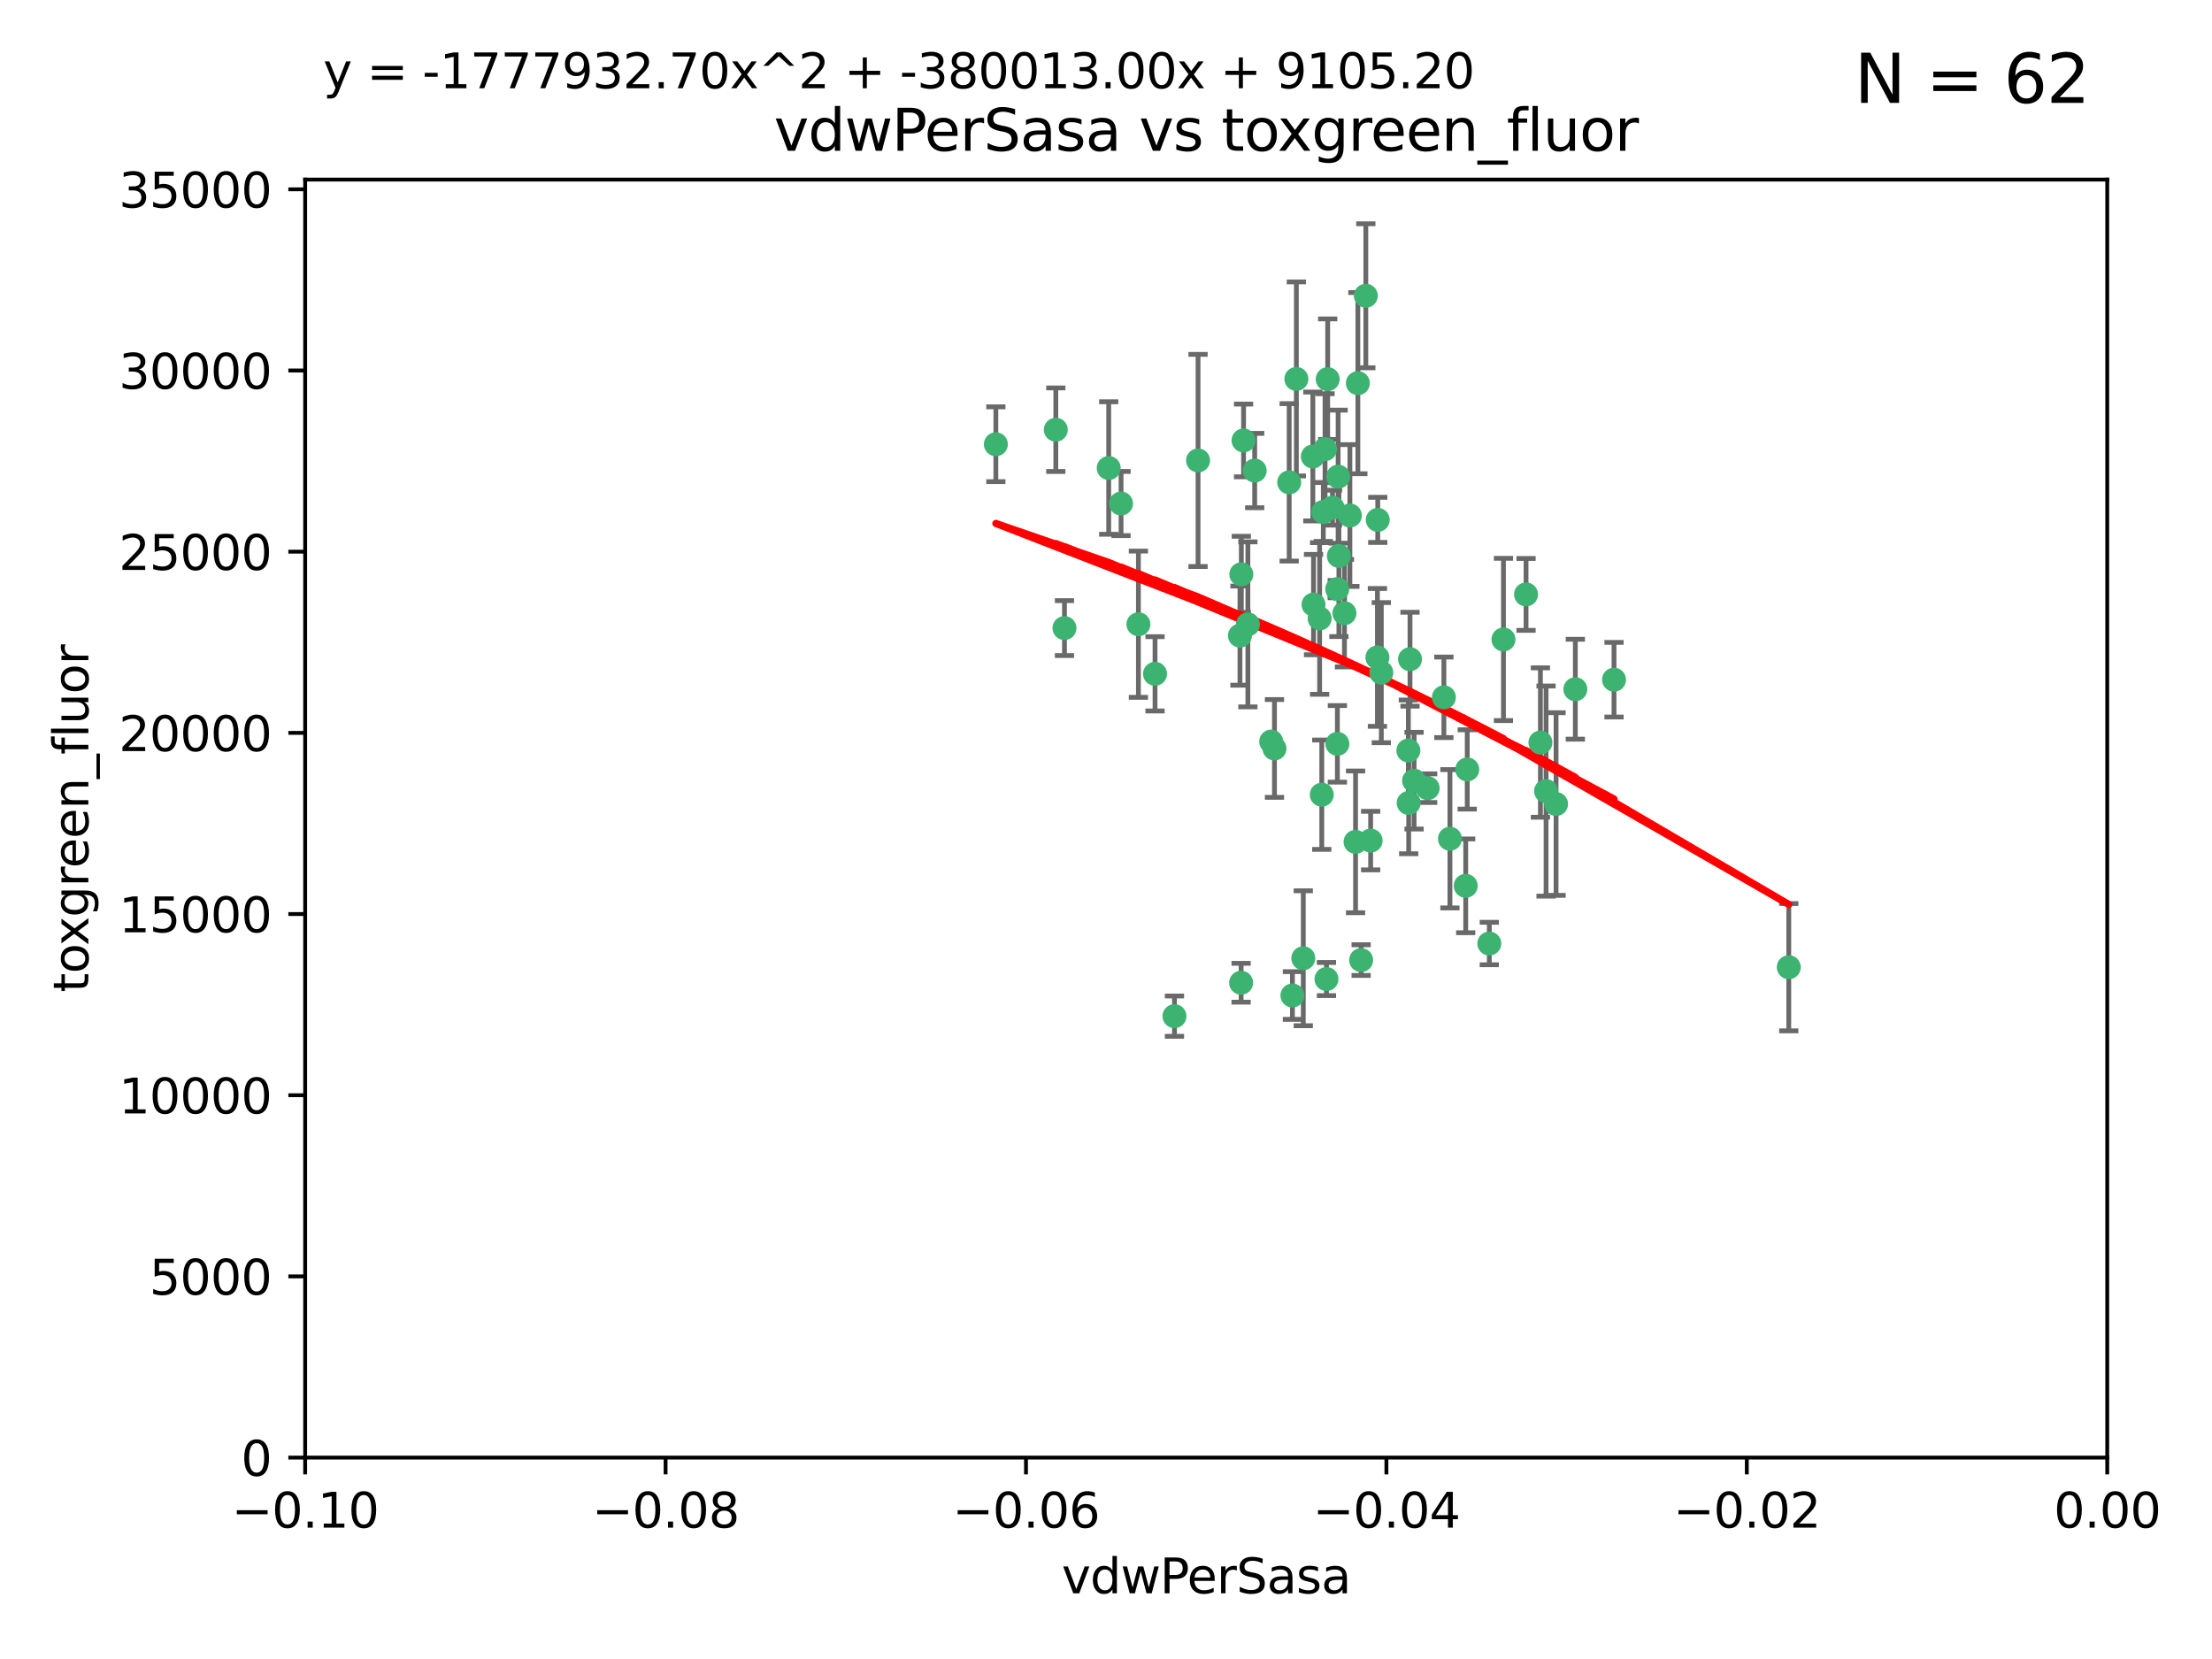 <?xml version="1.0" encoding="utf-8" standalone="no"?>
<!DOCTYPE svg PUBLIC "-//W3C//DTD SVG 1.1//EN"
  "http://www.w3.org/Graphics/SVG/1.1/DTD/svg11.dtd">
<svg xmlns:xlink="http://www.w3.org/1999/xlink" width="460.8pt" height="345.6pt" viewBox="0 0 460.8 345.6" xmlns="http://www.w3.org/2000/svg" version="1.1">
 <defs>
  <style type="text/css">*{stroke-linejoin: round; stroke-linecap: butt}</style>
 </defs>
 <g id="figure_1">
  <g id="patch_1">
   <path d="M 0 345.6 
L 460.8 345.6 
L 460.8 0 
L 0 0 
z
" style="fill: #ffffff"/>
  </g>
  <g id="axes_1">
   <g id="patch_2">
    <path d="M 63.571 303.64 
L 438.975 303.64 
L 438.975 37.411 
L 63.571 37.411 
z
" style="fill: #ffffff"/>
   </g>
   <g id="PathCollection_1">
    <defs>
     <path id="mdb99f942b4" d="M 0 1.118 
C 0.297 1.118 0.581 1 0.791 0.791 
C 1 0.581 1.118 0.297 1.118 0 
C 1.118 -0.297 1 -0.581 0.791 -0.791 
C 0.581 -1 0.297 -1.118 0 -1.118 
C -0.297 -1.118 -0.581 -1 -0.791 -0.791 
C -1 -0.581 -1.118 -0.297 -1.118 0 
C -1.118 0.297 -1 0.581 -0.791 0.791 
C -0.581 1 -0.297 1.118 0 1.118 
z
" style="stroke: #3cb371"/>
    </defs>
    <g clip-path="url(#p110fb1071a)">
     <use xlink:href="#mdb99f942b4" x="270.055" y="78.941" style="fill: #3cb371; stroke: #3cb371"/>
     <use xlink:href="#mdb99f942b4" x="261.374" y="98.026" style="fill: #3cb371; stroke: #3cb371"/>
     <use xlink:href="#mdb99f942b4" x="273.49" y="95.094" style="fill: #3cb371; stroke: #3cb371"/>
     <use xlink:href="#mdb99f942b4" x="286.941" y="136.954" style="fill: #3cb371; stroke: #3cb371"/>
     <use xlink:href="#mdb99f942b4" x="219.944" y="89.516" style="fill: #3cb371; stroke: #3cb371"/>
     <use xlink:href="#mdb99f942b4" x="249.576" y="95.918" style="fill: #3cb371; stroke: #3cb371"/>
     <use xlink:href="#mdb99f942b4" x="278.917" y="115.814" style="fill: #3cb371; stroke: #3cb371"/>
     <use xlink:href="#mdb99f942b4" x="274.902" y="128.839" style="fill: #3cb371; stroke: #3cb371"/>
     <use xlink:href="#mdb99f942b4" x="293.731" y="137.321" style="fill: #3cb371; stroke: #3cb371"/>
     <use xlink:href="#mdb99f942b4" x="268.562" y="100.483" style="fill: #3cb371; stroke: #3cb371"/>
     <use xlink:href="#mdb99f942b4" x="259.057" y="91.754" style="fill: #3cb371; stroke: #3cb371"/>
     <use xlink:href="#mdb99f942b4" x="273.633" y="125.947" style="fill: #3cb371; stroke: #3cb371"/>
     <use xlink:href="#mdb99f942b4" x="259.956" y="130.067" style="fill: #3cb371; stroke: #3cb371"/>
     <use xlink:href="#mdb99f942b4" x="264.81" y="154.483" style="fill: #3cb371; stroke: #3cb371"/>
     <use xlink:href="#mdb99f942b4" x="281.206" y="107.386" style="fill: #3cb371; stroke: #3cb371"/>
     <use xlink:href="#mdb99f942b4" x="275.671" y="106.653" style="fill: #3cb371; stroke: #3cb371"/>
     <use xlink:href="#mdb99f942b4" x="258.59" y="119.635" style="fill: #3cb371; stroke: #3cb371"/>
     <use xlink:href="#mdb99f942b4" x="282.869" y="79.819" style="fill: #3cb371; stroke: #3cb371"/>
     <use xlink:href="#mdb99f942b4" x="278.572" y="122.72" style="fill: #3cb371; stroke: #3cb371"/>
     <use xlink:href="#mdb99f942b4" x="276.328" y="203.953" style="fill: #3cb371; stroke: #3cb371"/>
     <use xlink:href="#mdb99f942b4" x="278.602" y="154.954" style="fill: #3cb371; stroke: #3cb371"/>
     <use xlink:href="#mdb99f942b4" x="233.536" y="104.896" style="fill: #3cb371; stroke: #3cb371"/>
     <use xlink:href="#mdb99f942b4" x="278.755" y="99.298" style="fill: #3cb371; stroke: #3cb371"/>
     <use xlink:href="#mdb99f942b4" x="293.388" y="156.348" style="fill: #3cb371; stroke: #3cb371"/>
     <use xlink:href="#mdb99f942b4" x="277.586" y="105.756" style="fill: #3cb371; stroke: #3cb371"/>
     <use xlink:href="#mdb99f942b4" x="230.966" y="97.498" style="fill: #3cb371; stroke: #3cb371"/>
     <use xlink:href="#mdb99f942b4" x="207.456" y="92.545" style="fill: #3cb371; stroke: #3cb371"/>
     <use xlink:href="#mdb99f942b4" x="275.349" y="165.548" style="fill: #3cb371; stroke: #3cb371"/>
     <use xlink:href="#mdb99f942b4" x="244.665" y="211.686" style="fill: #3cb371; stroke: #3cb371"/>
     <use xlink:href="#mdb99f942b4" x="287.011" y="108.301" style="fill: #3cb371; stroke: #3cb371"/>
     <use xlink:href="#mdb99f942b4" x="237.152" y="130.038" style="fill: #3cb371; stroke: #3cb371"/>
     <use xlink:href="#mdb99f942b4" x="283.547" y="200.005" style="fill: #3cb371; stroke: #3cb371"/>
     <use xlink:href="#mdb99f942b4" x="276.581" y="78.988" style="fill: #3cb371; stroke: #3cb371"/>
     <use xlink:href="#mdb99f942b4" x="221.75" y="130.84" style="fill: #3cb371; stroke: #3cb371"/>
     <use xlink:href="#mdb99f942b4" x="265.497" y="155.918" style="fill: #3cb371; stroke: #3cb371"/>
     <use xlink:href="#mdb99f942b4" x="269.235" y="207.381" style="fill: #3cb371; stroke: #3cb371"/>
     <use xlink:href="#mdb99f942b4" x="271.497" y="199.62" style="fill: #3cb371; stroke: #3cb371"/>
     <use xlink:href="#mdb99f942b4" x="282.387" y="175.376" style="fill: #3cb371; stroke: #3cb371"/>
     <use xlink:href="#mdb99f942b4" x="240.614" y="140.37" style="fill: #3cb371; stroke: #3cb371"/>
     <use xlink:href="#mdb99f942b4" x="276.03" y="93.572" style="fill: #3cb371; stroke: #3cb371"/>
     <use xlink:href="#mdb99f942b4" x="280.072" y="127.738" style="fill: #3cb371; stroke: #3cb371"/>
     <use xlink:href="#mdb99f942b4" x="293.454" y="167.27" style="fill: #3cb371; stroke: #3cb371"/>
     <use xlink:href="#mdb99f942b4" x="300.789" y="145.262" style="fill: #3cb371; stroke: #3cb371"/>
     <use xlink:href="#mdb99f942b4" x="287.754" y="140.122" style="fill: #3cb371; stroke: #3cb371"/>
     <use xlink:href="#mdb99f942b4" x="284.527" y="61.614" style="fill: #3cb371; stroke: #3cb371"/>
     <use xlink:href="#mdb99f942b4" x="258.305" y="132.411" style="fill: #3cb371; stroke: #3cb371"/>
     <use xlink:href="#mdb99f942b4" x="258.546" y="204.723" style="fill: #3cb371; stroke: #3cb371"/>
     <use xlink:href="#mdb99f942b4" x="297.408" y="164.19" style="fill: #3cb371; stroke: #3cb371"/>
     <use xlink:href="#mdb99f942b4" x="313.198" y="133.213" style="fill: #3cb371; stroke: #3cb371"/>
     <use xlink:href="#mdb99f942b4" x="305.654" y="160.289" style="fill: #3cb371; stroke: #3cb371"/>
     <use xlink:href="#mdb99f942b4" x="310.249" y="196.552" style="fill: #3cb371; stroke: #3cb371"/>
     <use xlink:href="#mdb99f942b4" x="302.048" y="174.728" style="fill: #3cb371; stroke: #3cb371"/>
     <use xlink:href="#mdb99f942b4" x="336.23" y="141.593" style="fill: #3cb371; stroke: #3cb371"/>
     <use xlink:href="#mdb99f942b4" x="285.529" y="175.112" style="fill: #3cb371; stroke: #3cb371"/>
     <use xlink:href="#mdb99f942b4" x="320.897" y="154.686" style="fill: #3cb371; stroke: #3cb371"/>
     <use xlink:href="#mdb99f942b4" x="322.074" y="164.794" style="fill: #3cb371; stroke: #3cb371"/>
     <use xlink:href="#mdb99f942b4" x="328.173" y="143.576" style="fill: #3cb371; stroke: #3cb371"/>
     <use xlink:href="#mdb99f942b4" x="294.577" y="162.629" style="fill: #3cb371; stroke: #3cb371"/>
     <use xlink:href="#mdb99f942b4" x="324.157" y="167.495" style="fill: #3cb371; stroke: #3cb371"/>
     <use xlink:href="#mdb99f942b4" x="317.903" y="123.828" style="fill: #3cb371; stroke: #3cb371"/>
     <use xlink:href="#mdb99f942b4" x="372.634" y="201.488" style="fill: #3cb371; stroke: #3cb371"/>
     <use xlink:href="#mdb99f942b4" x="305.333" y="184.534" style="fill: #3cb371; stroke: #3cb371"/>
    </g>
   </g>
   <g id="matplotlib.axis_1">
    <g id="xtick_1">
     <g id="line2d_1">
      <defs>
       <path id="m3b6e192247" d="M 0 0 
L 0 3.5 
" style="stroke: #000000; stroke-width: 0.8"/>
      </defs>
      <g>
       <use xlink:href="#m3b6e192247" x="63.571" y="303.64" style="stroke: #000000; stroke-width: 0.8"/>
      </g>
     </g>
     <g id="text_1">
      <!-- −0.10 -->
      <g transform="translate(48.249 318.238)scale(0.1 -0.1)">
       <defs>
        <path id="DejaVuSans-2212" d="M 678 2272 
L 4684 2272 
L 4684 1741 
L 678 1741 
L 678 2272 
z
" transform="scale(0.016)"/>
        <path id="DejaVuSans-30" d="M 2034 4250 
Q 1547 4250 1301 3770 
Q 1056 3291 1056 2328 
Q 1056 1369 1301 889 
Q 1547 409 2034 409 
Q 2525 409 2770 889 
Q 3016 1369 3016 2328 
Q 3016 3291 2770 3770 
Q 2525 4250 2034 4250 
z
M 2034 4750 
Q 2819 4750 3233 4129 
Q 3647 3509 3647 2328 
Q 3647 1150 3233 529 
Q 2819 -91 2034 -91 
Q 1250 -91 836 529 
Q 422 1150 422 2328 
Q 422 3509 836 4129 
Q 1250 4750 2034 4750 
z
" transform="scale(0.016)"/>
        <path id="DejaVuSans-2e" d="M 684 794 
L 1344 794 
L 1344 0 
L 684 0 
L 684 794 
z
" transform="scale(0.016)"/>
        <path id="DejaVuSans-31" d="M 794 531 
L 1825 531 
L 1825 4091 
L 703 3866 
L 703 4441 
L 1819 4666 
L 2450 4666 
L 2450 531 
L 3481 531 
L 3481 0 
L 794 0 
L 794 531 
z
" transform="scale(0.016)"/>
       </defs>
       <use xlink:href="#DejaVuSans-2212"/>
       <use xlink:href="#DejaVuSans-30" x="83.789"/>
       <use xlink:href="#DejaVuSans-2e" x="147.412"/>
       <use xlink:href="#DejaVuSans-31" x="179.199"/>
       <use xlink:href="#DejaVuSans-30" x="242.822"/>
      </g>
     </g>
    </g>
    <g id="xtick_2">
     <g id="line2d_2">
      <g>
       <use xlink:href="#m3b6e192247" x="138.652" y="303.64" style="stroke: #000000; stroke-width: 0.8"/>
      </g>
     </g>
     <g id="text_2">
      <!-- −0.08 -->
      <g transform="translate(123.329 318.238)scale(0.1 -0.1)">
       <defs>
        <path id="DejaVuSans-38" d="M 2034 2216 
Q 1584 2216 1326 1975 
Q 1069 1734 1069 1313 
Q 1069 891 1326 650 
Q 1584 409 2034 409 
Q 2484 409 2743 651 
Q 3003 894 3003 1313 
Q 3003 1734 2745 1975 
Q 2488 2216 2034 2216 
z
M 1403 2484 
Q 997 2584 770 2862 
Q 544 3141 544 3541 
Q 544 4100 942 4425 
Q 1341 4750 2034 4750 
Q 2731 4750 3128 4425 
Q 3525 4100 3525 3541 
Q 3525 3141 3298 2862 
Q 3072 2584 2669 2484 
Q 3125 2378 3379 2068 
Q 3634 1759 3634 1313 
Q 3634 634 3220 271 
Q 2806 -91 2034 -91 
Q 1263 -91 848 271 
Q 434 634 434 1313 
Q 434 1759 690 2068 
Q 947 2378 1403 2484 
z
M 1172 3481 
Q 1172 3119 1398 2916 
Q 1625 2713 2034 2713 
Q 2441 2713 2670 2916 
Q 2900 3119 2900 3481 
Q 2900 3844 2670 4047 
Q 2441 4250 2034 4250 
Q 1625 4250 1398 4047 
Q 1172 3844 1172 3481 
z
" transform="scale(0.016)"/>
       </defs>
       <use xlink:href="#DejaVuSans-2212"/>
       <use xlink:href="#DejaVuSans-30" x="83.789"/>
       <use xlink:href="#DejaVuSans-2e" x="147.412"/>
       <use xlink:href="#DejaVuSans-30" x="179.199"/>
       <use xlink:href="#DejaVuSans-38" x="242.822"/>
      </g>
     </g>
    </g>
    <g id="xtick_3">
     <g id="line2d_3">
      <g>
       <use xlink:href="#m3b6e192247" x="213.733" y="303.64" style="stroke: #000000; stroke-width: 0.8"/>
      </g>
     </g>
     <g id="text_3">
      <!-- −0.06 -->
      <g transform="translate(198.41 318.238)scale(0.1 -0.1)">
       <defs>
        <path id="DejaVuSans-36" d="M 2113 2584 
Q 1688 2584 1439 2293 
Q 1191 2003 1191 1497 
Q 1191 994 1439 701 
Q 1688 409 2113 409 
Q 2538 409 2786 701 
Q 3034 994 3034 1497 
Q 3034 2003 2786 2293 
Q 2538 2584 2113 2584 
z
M 3366 4563 
L 3366 3988 
Q 3128 4100 2886 4159 
Q 2644 4219 2406 4219 
Q 1781 4219 1451 3797 
Q 1122 3375 1075 2522 
Q 1259 2794 1537 2939 
Q 1816 3084 2150 3084 
Q 2853 3084 3261 2657 
Q 3669 2231 3669 1497 
Q 3669 778 3244 343 
Q 2819 -91 2113 -91 
Q 1303 -91 875 529 
Q 447 1150 447 2328 
Q 447 3434 972 4092 
Q 1497 4750 2381 4750 
Q 2619 4750 2861 4703 
Q 3103 4656 3366 4563 
z
" transform="scale(0.016)"/>
       </defs>
       <use xlink:href="#DejaVuSans-2212"/>
       <use xlink:href="#DejaVuSans-30" x="83.789"/>
       <use xlink:href="#DejaVuSans-2e" x="147.412"/>
       <use xlink:href="#DejaVuSans-30" x="179.199"/>
       <use xlink:href="#DejaVuSans-36" x="242.822"/>
      </g>
     </g>
    </g>
    <g id="xtick_4">
     <g id="line2d_4">
      <g>
       <use xlink:href="#m3b6e192247" x="288.813" y="303.64" style="stroke: #000000; stroke-width: 0.8"/>
      </g>
     </g>
     <g id="text_4">
      <!-- −0.04 -->
      <g transform="translate(273.491 318.238)scale(0.1 -0.1)">
       <defs>
        <path id="DejaVuSans-34" d="M 2419 4116 
L 825 1625 
L 2419 1625 
L 2419 4116 
z
M 2253 4666 
L 3047 4666 
L 3047 1625 
L 3713 1625 
L 3713 1100 
L 3047 1100 
L 3047 0 
L 2419 0 
L 2419 1100 
L 313 1100 
L 313 1709 
L 2253 4666 
z
" transform="scale(0.016)"/>
       </defs>
       <use xlink:href="#DejaVuSans-2212"/>
       <use xlink:href="#DejaVuSans-30" x="83.789"/>
       <use xlink:href="#DejaVuSans-2e" x="147.412"/>
       <use xlink:href="#DejaVuSans-30" x="179.199"/>
       <use xlink:href="#DejaVuSans-34" x="242.822"/>
      </g>
     </g>
    </g>
    <g id="xtick_5">
     <g id="line2d_5">
      <g>
       <use xlink:href="#m3b6e192247" x="363.894" y="303.64" style="stroke: #000000; stroke-width: 0.8"/>
      </g>
     </g>
     <g id="text_5">
      <!-- −0.02 -->
      <g transform="translate(348.572 318.238)scale(0.1 -0.1)">
       <defs>
        <path id="DejaVuSans-32" d="M 1228 531 
L 3431 531 
L 3431 0 
L 469 0 
L 469 531 
Q 828 903 1448 1529 
Q 2069 2156 2228 2338 
Q 2531 2678 2651 2914 
Q 2772 3150 2772 3378 
Q 2772 3750 2511 3984 
Q 2250 4219 1831 4219 
Q 1534 4219 1204 4116 
Q 875 4013 500 3803 
L 500 4441 
Q 881 4594 1212 4672 
Q 1544 4750 1819 4750 
Q 2544 4750 2975 4387 
Q 3406 4025 3406 3419 
Q 3406 3131 3298 2873 
Q 3191 2616 2906 2266 
Q 2828 2175 2409 1742 
Q 1991 1309 1228 531 
z
" transform="scale(0.016)"/>
       </defs>
       <use xlink:href="#DejaVuSans-2212"/>
       <use xlink:href="#DejaVuSans-30" x="83.789"/>
       <use xlink:href="#DejaVuSans-2e" x="147.412"/>
       <use xlink:href="#DejaVuSans-30" x="179.199"/>
       <use xlink:href="#DejaVuSans-32" x="242.822"/>
      </g>
     </g>
    </g>
    <g id="xtick_6">
     <g id="line2d_6">
      <g>
       <use xlink:href="#m3b6e192247" x="438.975" y="303.64" style="stroke: #000000; stroke-width: 0.8"/>
      </g>
     </g>
     <g id="text_6">
      <!-- 0.00 -->
      <g transform="translate(427.842 318.238)scale(0.1 -0.1)">
       <use xlink:href="#DejaVuSans-30"/>
       <use xlink:href="#DejaVuSans-2e" x="63.623"/>
       <use xlink:href="#DejaVuSans-30" x="95.41"/>
       <use xlink:href="#DejaVuSans-30" x="159.033"/>
      </g>
     </g>
    </g>
    <g id="text_7">
     <!-- vdwPerSasa -->
     <g transform="translate(221.178 331.917)scale(0.1 -0.1)">
      <defs>
       <path id="DejaVuSans-76" d="M 191 3500 
L 800 3500 
L 1894 563 
L 2988 3500 
L 3597 3500 
L 2284 0 
L 1503 0 
L 191 3500 
z
" transform="scale(0.016)"/>
       <path id="DejaVuSans-64" d="M 2906 2969 
L 2906 4863 
L 3481 4863 
L 3481 0 
L 2906 0 
L 2906 525 
Q 2725 213 2448 61 
Q 2172 -91 1784 -91 
Q 1150 -91 751 415 
Q 353 922 353 1747 
Q 353 2572 751 3078 
Q 1150 3584 1784 3584 
Q 2172 3584 2448 3432 
Q 2725 3281 2906 2969 
z
M 947 1747 
Q 947 1113 1208 752 
Q 1469 391 1925 391 
Q 2381 391 2643 752 
Q 2906 1113 2906 1747 
Q 2906 2381 2643 2742 
Q 2381 3103 1925 3103 
Q 1469 3103 1208 2742 
Q 947 2381 947 1747 
z
" transform="scale(0.016)"/>
       <path id="DejaVuSans-77" d="M 269 3500 
L 844 3500 
L 1563 769 
L 2278 3500 
L 2956 3500 
L 3675 769 
L 4391 3500 
L 4966 3500 
L 4050 0 
L 3372 0 
L 2619 2869 
L 1863 0 
L 1184 0 
L 269 3500 
z
" transform="scale(0.016)"/>
       <path id="DejaVuSans-50" d="M 1259 4147 
L 1259 2394 
L 2053 2394 
Q 2494 2394 2734 2622 
Q 2975 2850 2975 3272 
Q 2975 3691 2734 3919 
Q 2494 4147 2053 4147 
L 1259 4147 
z
M 628 4666 
L 2053 4666 
Q 2838 4666 3239 4311 
Q 3641 3956 3641 3272 
Q 3641 2581 3239 2228 
Q 2838 1875 2053 1875 
L 1259 1875 
L 1259 0 
L 628 0 
L 628 4666 
z
" transform="scale(0.016)"/>
       <path id="DejaVuSans-65" d="M 3597 1894 
L 3597 1613 
L 953 1613 
Q 991 1019 1311 708 
Q 1631 397 2203 397 
Q 2534 397 2845 478 
Q 3156 559 3463 722 
L 3463 178 
Q 3153 47 2828 -22 
Q 2503 -91 2169 -91 
Q 1331 -91 842 396 
Q 353 884 353 1716 
Q 353 2575 817 3079 
Q 1281 3584 2069 3584 
Q 2775 3584 3186 3129 
Q 3597 2675 3597 1894 
z
M 3022 2063 
Q 3016 2534 2758 2815 
Q 2500 3097 2075 3097 
Q 1594 3097 1305 2825 
Q 1016 2553 972 2059 
L 3022 2063 
z
" transform="scale(0.016)"/>
       <path id="DejaVuSans-72" d="M 2631 2963 
Q 2534 3019 2420 3045 
Q 2306 3072 2169 3072 
Q 1681 3072 1420 2755 
Q 1159 2438 1159 1844 
L 1159 0 
L 581 0 
L 581 3500 
L 1159 3500 
L 1159 2956 
Q 1341 3275 1631 3429 
Q 1922 3584 2338 3584 
Q 2397 3584 2469 3576 
Q 2541 3569 2628 3553 
L 2631 2963 
z
" transform="scale(0.016)"/>
       <path id="DejaVuSans-53" d="M 3425 4513 
L 3425 3897 
Q 3066 4069 2747 4153 
Q 2428 4238 2131 4238 
Q 1616 4238 1336 4038 
Q 1056 3838 1056 3469 
Q 1056 3159 1242 3001 
Q 1428 2844 1947 2747 
L 2328 2669 
Q 3034 2534 3370 2195 
Q 3706 1856 3706 1288 
Q 3706 609 3251 259 
Q 2797 -91 1919 -91 
Q 1588 -91 1214 -16 
Q 841 59 441 206 
L 441 856 
Q 825 641 1194 531 
Q 1563 422 1919 422 
Q 2459 422 2753 634 
Q 3047 847 3047 1241 
Q 3047 1584 2836 1778 
Q 2625 1972 2144 2069 
L 1759 2144 
Q 1053 2284 737 2584 
Q 422 2884 422 3419 
Q 422 4038 858 4394 
Q 1294 4750 2059 4750 
Q 2388 4750 2728 4690 
Q 3069 4631 3425 4513 
z
" transform="scale(0.016)"/>
       <path id="DejaVuSans-61" d="M 2194 1759 
Q 1497 1759 1228 1600 
Q 959 1441 959 1056 
Q 959 750 1161 570 
Q 1363 391 1709 391 
Q 2188 391 2477 730 
Q 2766 1069 2766 1631 
L 2766 1759 
L 2194 1759 
z
M 3341 1997 
L 3341 0 
L 2766 0 
L 2766 531 
Q 2569 213 2275 61 
Q 1981 -91 1556 -91 
Q 1019 -91 701 211 
Q 384 513 384 1019 
Q 384 1609 779 1909 
Q 1175 2209 1959 2209 
L 2766 2209 
L 2766 2266 
Q 2766 2663 2505 2880 
Q 2244 3097 1772 3097 
Q 1472 3097 1187 3025 
Q 903 2953 641 2809 
L 641 3341 
Q 956 3463 1253 3523 
Q 1550 3584 1831 3584 
Q 2591 3584 2966 3190 
Q 3341 2797 3341 1997 
z
" transform="scale(0.016)"/>
       <path id="DejaVuSans-73" d="M 2834 3397 
L 2834 2853 
Q 2591 2978 2328 3040 
Q 2066 3103 1784 3103 
Q 1356 3103 1142 2972 
Q 928 2841 928 2578 
Q 928 2378 1081 2264 
Q 1234 2150 1697 2047 
L 1894 2003 
Q 2506 1872 2764 1633 
Q 3022 1394 3022 966 
Q 3022 478 2636 193 
Q 2250 -91 1575 -91 
Q 1294 -91 989 -36 
Q 684 19 347 128 
L 347 722 
Q 666 556 975 473 
Q 1284 391 1588 391 
Q 1994 391 2212 530 
Q 2431 669 2431 922 
Q 2431 1156 2273 1281 
Q 2116 1406 1581 1522 
L 1381 1569 
Q 847 1681 609 1914 
Q 372 2147 372 2553 
Q 372 3047 722 3315 
Q 1072 3584 1716 3584 
Q 2034 3584 2315 3537 
Q 2597 3491 2834 3397 
z
" transform="scale(0.016)"/>
      </defs>
      <use xlink:href="#DejaVuSans-76"/>
      <use xlink:href="#DejaVuSans-64" x="59.18"/>
      <use xlink:href="#DejaVuSans-77" x="122.656"/>
      <use xlink:href="#DejaVuSans-50" x="204.443"/>
      <use xlink:href="#DejaVuSans-65" x="261.121"/>
      <use xlink:href="#DejaVuSans-72" x="322.645"/>
      <use xlink:href="#DejaVuSans-53" x="363.758"/>
      <use xlink:href="#DejaVuSans-61" x="427.234"/>
      <use xlink:href="#DejaVuSans-73" x="488.514"/>
      <use xlink:href="#DejaVuSans-61" x="540.613"/>
     </g>
    </g>
   </g>
   <g id="matplotlib.axis_2">
    <g id="ytick_1">
     <g id="line2d_7">
      <defs>
       <path id="mb6435d536e" d="M 0 0 
L -3.5 0 
" style="stroke: #000000; stroke-width: 0.8"/>
      </defs>
      <g>
       <use xlink:href="#mb6435d536e" x="63.571" y="303.64" style="stroke: #000000; stroke-width: 0.8"/>
      </g>
     </g>
     <g id="text_8">
      <!-- 0 -->
      <g transform="translate(50.209 307.439)scale(0.1 -0.1)">
       <use xlink:href="#DejaVuSans-30"/>
      </g>
     </g>
    </g>
    <g id="ytick_2">
     <g id="line2d_8">
      <g>
       <use xlink:href="#mb6435d536e" x="63.571" y="265.897" style="stroke: #000000; stroke-width: 0.8"/>
      </g>
     </g>
     <g id="text_9">
      <!-- 5000 -->
      <g transform="translate(31.121 269.696)scale(0.1 -0.1)">
       <defs>
        <path id="DejaVuSans-35" d="M 691 4666 
L 3169 4666 
L 3169 4134 
L 1269 4134 
L 1269 2991 
Q 1406 3038 1543 3061 
Q 1681 3084 1819 3084 
Q 2600 3084 3056 2656 
Q 3513 2228 3513 1497 
Q 3513 744 3044 326 
Q 2575 -91 1722 -91 
Q 1428 -91 1123 -41 
Q 819 9 494 109 
L 494 744 
Q 775 591 1075 516 
Q 1375 441 1709 441 
Q 2250 441 2565 725 
Q 2881 1009 2881 1497 
Q 2881 1984 2565 2268 
Q 2250 2553 1709 2553 
Q 1456 2553 1204 2497 
Q 953 2441 691 2322 
L 691 4666 
z
" transform="scale(0.016)"/>
       </defs>
       <use xlink:href="#DejaVuSans-35"/>
       <use xlink:href="#DejaVuSans-30" x="63.623"/>
       <use xlink:href="#DejaVuSans-30" x="127.246"/>
       <use xlink:href="#DejaVuSans-30" x="190.869"/>
      </g>
     </g>
    </g>
    <g id="ytick_3">
     <g id="line2d_9">
      <g>
       <use xlink:href="#mb6435d536e" x="63.571" y="228.154" style="stroke: #000000; stroke-width: 0.8"/>
      </g>
     </g>
     <g id="text_10">
      <!-- 10000 -->
      <g transform="translate(24.759 231.953)scale(0.1 -0.1)">
       <use xlink:href="#DejaVuSans-31"/>
       <use xlink:href="#DejaVuSans-30" x="63.623"/>
       <use xlink:href="#DejaVuSans-30" x="127.246"/>
       <use xlink:href="#DejaVuSans-30" x="190.869"/>
       <use xlink:href="#DejaVuSans-30" x="254.492"/>
      </g>
     </g>
    </g>
    <g id="ytick_4">
     <g id="line2d_10">
      <g>
       <use xlink:href="#mb6435d536e" x="63.571" y="190.411" style="stroke: #000000; stroke-width: 0.8"/>
      </g>
     </g>
     <g id="text_11">
      <!-- 15000 -->
      <g transform="translate(24.759 194.21)scale(0.1 -0.1)">
       <use xlink:href="#DejaVuSans-31"/>
       <use xlink:href="#DejaVuSans-35" x="63.623"/>
       <use xlink:href="#DejaVuSans-30" x="127.246"/>
       <use xlink:href="#DejaVuSans-30" x="190.869"/>
       <use xlink:href="#DejaVuSans-30" x="254.492"/>
      </g>
     </g>
    </g>
    <g id="ytick_5">
     <g id="line2d_11">
      <g>
       <use xlink:href="#mb6435d536e" x="63.571" y="152.668" style="stroke: #000000; stroke-width: 0.8"/>
      </g>
     </g>
     <g id="text_12">
      <!-- 20000 -->
      <g transform="translate(24.759 156.467)scale(0.1 -0.1)">
       <use xlink:href="#DejaVuSans-32"/>
       <use xlink:href="#DejaVuSans-30" x="63.623"/>
       <use xlink:href="#DejaVuSans-30" x="127.246"/>
       <use xlink:href="#DejaVuSans-30" x="190.869"/>
       <use xlink:href="#DejaVuSans-30" x="254.492"/>
      </g>
     </g>
    </g>
    <g id="ytick_6">
     <g id="line2d_12">
      <g>
       <use xlink:href="#mb6435d536e" x="63.571" y="114.925" style="stroke: #000000; stroke-width: 0.8"/>
      </g>
     </g>
     <g id="text_13">
      <!-- 25000 -->
      <g transform="translate(24.759 118.724)scale(0.1 -0.1)">
       <use xlink:href="#DejaVuSans-32"/>
       <use xlink:href="#DejaVuSans-35" x="63.623"/>
       <use xlink:href="#DejaVuSans-30" x="127.246"/>
       <use xlink:href="#DejaVuSans-30" x="190.869"/>
       <use xlink:href="#DejaVuSans-30" x="254.492"/>
      </g>
     </g>
    </g>
    <g id="ytick_7">
     <g id="line2d_13">
      <g>
       <use xlink:href="#mb6435d536e" x="63.571" y="77.181" style="stroke: #000000; stroke-width: 0.8"/>
      </g>
     </g>
     <g id="text_14">
      <!-- 30000 -->
      <g transform="translate(24.759 80.981)scale(0.1 -0.1)">
       <defs>
        <path id="DejaVuSans-33" d="M 2597 2516 
Q 3050 2419 3304 2112 
Q 3559 1806 3559 1356 
Q 3559 666 3084 287 
Q 2609 -91 1734 -91 
Q 1441 -91 1130 -33 
Q 819 25 488 141 
L 488 750 
Q 750 597 1062 519 
Q 1375 441 1716 441 
Q 2309 441 2620 675 
Q 2931 909 2931 1356 
Q 2931 1769 2642 2001 
Q 2353 2234 1838 2234 
L 1294 2234 
L 1294 2753 
L 1863 2753 
Q 2328 2753 2575 2939 
Q 2822 3125 2822 3475 
Q 2822 3834 2567 4026 
Q 2313 4219 1838 4219 
Q 1578 4219 1281 4162 
Q 984 4106 628 3988 
L 628 4550 
Q 988 4650 1302 4700 
Q 1616 4750 1894 4750 
Q 2613 4750 3031 4423 
Q 3450 4097 3450 3541 
Q 3450 3153 3228 2886 
Q 3006 2619 2597 2516 
z
" transform="scale(0.016)"/>
       </defs>
       <use xlink:href="#DejaVuSans-33"/>
       <use xlink:href="#DejaVuSans-30" x="63.623"/>
       <use xlink:href="#DejaVuSans-30" x="127.246"/>
       <use xlink:href="#DejaVuSans-30" x="190.869"/>
       <use xlink:href="#DejaVuSans-30" x="254.492"/>
      </g>
     </g>
    </g>
    <g id="ytick_8">
     <g id="line2d_14">
      <g>
       <use xlink:href="#mb6435d536e" x="63.571" y="39.438" style="stroke: #000000; stroke-width: 0.8"/>
      </g>
     </g>
     <g id="text_15">
      <!-- 35000 -->
      <g transform="translate(24.759 43.238)scale(0.1 -0.1)">
       <use xlink:href="#DejaVuSans-33"/>
       <use xlink:href="#DejaVuSans-35" x="63.623"/>
       <use xlink:href="#DejaVuSans-30" x="127.246"/>
       <use xlink:href="#DejaVuSans-30" x="190.869"/>
       <use xlink:href="#DejaVuSans-30" x="254.492"/>
      </g>
     </g>
    </g>
    <g id="text_16">
     <!-- toxgreen_fluor -->
     <g transform="translate(18.401 206.72)rotate(-90)scale(0.1 -0.1)">
      <defs>
       <path id="DejaVuSans-74" d="M 1172 4494 
L 1172 3500 
L 2356 3500 
L 2356 3053 
L 1172 3053 
L 1172 1153 
Q 1172 725 1289 603 
Q 1406 481 1766 481 
L 2356 481 
L 2356 0 
L 1766 0 
Q 1100 0 847 248 
Q 594 497 594 1153 
L 594 3053 
L 172 3053 
L 172 3500 
L 594 3500 
L 594 4494 
L 1172 4494 
z
" transform="scale(0.016)"/>
       <path id="DejaVuSans-6f" d="M 1959 3097 
Q 1497 3097 1228 2736 
Q 959 2375 959 1747 
Q 959 1119 1226 758 
Q 1494 397 1959 397 
Q 2419 397 2687 759 
Q 2956 1122 2956 1747 
Q 2956 2369 2687 2733 
Q 2419 3097 1959 3097 
z
M 1959 3584 
Q 2709 3584 3137 3096 
Q 3566 2609 3566 1747 
Q 3566 888 3137 398 
Q 2709 -91 1959 -91 
Q 1206 -91 779 398 
Q 353 888 353 1747 
Q 353 2609 779 3096 
Q 1206 3584 1959 3584 
z
" transform="scale(0.016)"/>
       <path id="DejaVuSans-78" d="M 3513 3500 
L 2247 1797 
L 3578 0 
L 2900 0 
L 1881 1375 
L 863 0 
L 184 0 
L 1544 1831 
L 300 3500 
L 978 3500 
L 1906 2253 
L 2834 3500 
L 3513 3500 
z
" transform="scale(0.016)"/>
       <path id="DejaVuSans-67" d="M 2906 1791 
Q 2906 2416 2648 2759 
Q 2391 3103 1925 3103 
Q 1463 3103 1205 2759 
Q 947 2416 947 1791 
Q 947 1169 1205 825 
Q 1463 481 1925 481 
Q 2391 481 2648 825 
Q 2906 1169 2906 1791 
z
M 3481 434 
Q 3481 -459 3084 -895 
Q 2688 -1331 1869 -1331 
Q 1566 -1331 1297 -1286 
Q 1028 -1241 775 -1147 
L 775 -588 
Q 1028 -725 1275 -790 
Q 1522 -856 1778 -856 
Q 2344 -856 2625 -561 
Q 2906 -266 2906 331 
L 2906 616 
Q 2728 306 2450 153 
Q 2172 0 1784 0 
Q 1141 0 747 490 
Q 353 981 353 1791 
Q 353 2603 747 3093 
Q 1141 3584 1784 3584 
Q 2172 3584 2450 3431 
Q 2728 3278 2906 2969 
L 2906 3500 
L 3481 3500 
L 3481 434 
z
" transform="scale(0.016)"/>
       <path id="DejaVuSans-6e" d="M 3513 2113 
L 3513 0 
L 2938 0 
L 2938 2094 
Q 2938 2591 2744 2837 
Q 2550 3084 2163 3084 
Q 1697 3084 1428 2787 
Q 1159 2491 1159 1978 
L 1159 0 
L 581 0 
L 581 3500 
L 1159 3500 
L 1159 2956 
Q 1366 3272 1645 3428 
Q 1925 3584 2291 3584 
Q 2894 3584 3203 3211 
Q 3513 2838 3513 2113 
z
" transform="scale(0.016)"/>
       <path id="DejaVuSans-5f" d="M 3263 -1063 
L 3263 -1509 
L -63 -1509 
L -63 -1063 
L 3263 -1063 
z
" transform="scale(0.016)"/>
       <path id="DejaVuSans-66" d="M 2375 4863 
L 2375 4384 
L 1825 4384 
Q 1516 4384 1395 4259 
Q 1275 4134 1275 3809 
L 1275 3500 
L 2222 3500 
L 2222 3053 
L 1275 3053 
L 1275 0 
L 697 0 
L 697 3053 
L 147 3053 
L 147 3500 
L 697 3500 
L 697 3744 
Q 697 4328 969 4595 
Q 1241 4863 1831 4863 
L 2375 4863 
z
" transform="scale(0.016)"/>
       <path id="DejaVuSans-6c" d="M 603 4863 
L 1178 4863 
L 1178 0 
L 603 0 
L 603 4863 
z
" transform="scale(0.016)"/>
       <path id="DejaVuSans-75" d="M 544 1381 
L 544 3500 
L 1119 3500 
L 1119 1403 
Q 1119 906 1312 657 
Q 1506 409 1894 409 
Q 2359 409 2629 706 
Q 2900 1003 2900 1516 
L 2900 3500 
L 3475 3500 
L 3475 0 
L 2900 0 
L 2900 538 
Q 2691 219 2414 64 
Q 2138 -91 1772 -91 
Q 1169 -91 856 284 
Q 544 659 544 1381 
z
M 1991 3584 
L 1991 3584 
z
" transform="scale(0.016)"/>
      </defs>
      <use xlink:href="#DejaVuSans-74"/>
      <use xlink:href="#DejaVuSans-6f" x="39.209"/>
      <use xlink:href="#DejaVuSans-78" x="97.266"/>
      <use xlink:href="#DejaVuSans-67" x="156.445"/>
      <use xlink:href="#DejaVuSans-72" x="219.922"/>
      <use xlink:href="#DejaVuSans-65" x="258.785"/>
      <use xlink:href="#DejaVuSans-65" x="320.309"/>
      <use xlink:href="#DejaVuSans-6e" x="381.832"/>
      <use xlink:href="#DejaVuSans-5f" x="445.211"/>
      <use xlink:href="#DejaVuSans-66" x="495.211"/>
      <use xlink:href="#DejaVuSans-6c" x="530.416"/>
      <use xlink:href="#DejaVuSans-75" x="558.199"/>
      <use xlink:href="#DejaVuSans-6f" x="621.578"/>
      <use xlink:href="#DejaVuSans-72" x="682.76"/>
     </g>
    </g>
   </g>
   <g id="LineCollection_1">
    <path d="M 270.055 99.149 
L 270.055 58.733 
" clip-path="url(#p110fb1071a)" style="fill: none; stroke: #696969"/>
    <path d="M 261.374 105.772 
L 261.374 90.281 
" clip-path="url(#p110fb1071a)" style="fill: none; stroke: #696969"/>
    <path d="M 273.49 108.514 
L 273.49 81.675 
" clip-path="url(#p110fb1071a)" style="fill: none; stroke: #696969"/>
    <path d="M 286.941 151.309 
L 286.941 122.599 
" clip-path="url(#p110fb1071a)" style="fill: none; stroke: #696969"/>
    <path d="M 219.944 98.217 
L 219.944 80.815 
" clip-path="url(#p110fb1071a)" style="fill: none; stroke: #696969"/>
    <path d="M 249.576 118.013 
L 249.576 73.824 
" clip-path="url(#p110fb1071a)" style="fill: none; stroke: #696969"/>
    <path d="M 278.917 132.604 
L 278.917 99.024 
" clip-path="url(#p110fb1071a)" style="fill: none; stroke: #696969"/>
    <path d="M 274.902 144.637 
L 274.902 113.041 
" clip-path="url(#p110fb1071a)" style="fill: none; stroke: #696969"/>
    <path d="M 293.731 147.102 
L 293.731 127.541 
" clip-path="url(#p110fb1071a)" style="fill: none; stroke: #696969"/>
    <path d="M 268.562 116.878 
L 268.562 84.088 
" clip-path="url(#p110fb1071a)" style="fill: none; stroke: #696969"/>
    <path d="M 259.057 99.334 
L 259.057 84.174 
" clip-path="url(#p110fb1071a)" style="fill: none; stroke: #696969"/>
    <path d="M 273.633 136.397 
L 273.633 115.497 
" clip-path="url(#p110fb1071a)" style="fill: none; stroke: #696969"/>
    <path d="M 259.956 147.25 
L 259.956 112.885 
" clip-path="url(#p110fb1071a)" style="fill: none; stroke: #696969"/>
    <path d="M 264.81 155.048 
L 264.81 153.918 
" clip-path="url(#p110fb1071a)" style="fill: none; stroke: #696969"/>
    <path d="M 281.206 122.155 
L 281.206 92.617 
" clip-path="url(#p110fb1071a)" style="fill: none; stroke: #696969"/>
    <path d="M 275.671 112.792 
L 275.671 100.514 
" clip-path="url(#p110fb1071a)" style="fill: none; stroke: #696969"/>
    <path d="M 258.59 127.554 
L 258.59 111.717 
" clip-path="url(#p110fb1071a)" style="fill: none; stroke: #696969"/>
    <path d="M 282.869 98.693 
L 282.869 60.945 
" clip-path="url(#p110fb1071a)" style="fill: none; stroke: #696969"/>
    <path d="M 278.572 124.514 
L 278.572 120.926 
" clip-path="url(#p110fb1071a)" style="fill: none; stroke: #696969"/>
    <path d="M 276.328 207.405 
L 276.328 200.501 
" clip-path="url(#p110fb1071a)" style="fill: none; stroke: #696969"/>
    <path d="M 278.602 162.929 
L 278.602 146.979 
" clip-path="url(#p110fb1071a)" style="fill: none; stroke: #696969"/>
    <path d="M 233.536 111.578 
L 233.536 98.214 
" clip-path="url(#p110fb1071a)" style="fill: none; stroke: #696969"/>
    <path d="M 278.755 113.157 
L 278.755 85.439 
" clip-path="url(#p110fb1071a)" style="fill: none; stroke: #696969"/>
    <path d="M 293.388 166.868 
L 293.388 145.829 
" clip-path="url(#p110fb1071a)" style="fill: none; stroke: #696969"/>
    <path d="M 277.586 109.392 
L 277.586 102.12 
" clip-path="url(#p110fb1071a)" style="fill: none; stroke: #696969"/>
    <path d="M 230.966 111.302 
L 230.966 83.693 
" clip-path="url(#p110fb1071a)" style="fill: none; stroke: #696969"/>
    <path d="M 207.456 100.341 
L 207.456 84.749 
" clip-path="url(#p110fb1071a)" style="fill: none; stroke: #696969"/>
    <path d="M 275.349 176.939 
L 275.349 154.157 
" clip-path="url(#p110fb1071a)" style="fill: none; stroke: #696969"/>
    <path d="M 244.665 215.883 
L 244.665 207.488 
" clip-path="url(#p110fb1071a)" style="fill: none; stroke: #696969"/>
    <path d="M 287.011 113.001 
L 287.011 103.601 
" clip-path="url(#p110fb1071a)" style="fill: none; stroke: #696969"/>
    <path d="M 237.152 145.27 
L 237.152 114.805 
" clip-path="url(#p110fb1071a)" style="fill: none; stroke: #696969"/>
    <path d="M 283.547 203.204 
L 283.547 196.806 
" clip-path="url(#p110fb1071a)" style="fill: none; stroke: #696969"/>
    <path d="M 276.581 91.541 
L 276.581 66.434 
" clip-path="url(#p110fb1071a)" style="fill: none; stroke: #696969"/>
    <path d="M 221.75 136.561 
L 221.75 125.12 
" clip-path="url(#p110fb1071a)" style="fill: none; stroke: #696969"/>
    <path d="M 265.497 166.104 
L 265.497 145.732 
" clip-path="url(#p110fb1071a)" style="fill: none; stroke: #696969"/>
    <path d="M 269.235 212.35 
L 269.235 202.411 
" clip-path="url(#p110fb1071a)" style="fill: none; stroke: #696969"/>
    <path d="M 271.497 213.675 
L 271.497 185.565 
" clip-path="url(#p110fb1071a)" style="fill: none; stroke: #696969"/>
    <path d="M 282.387 190.142 
L 282.387 160.609 
" clip-path="url(#p110fb1071a)" style="fill: none; stroke: #696969"/>
    <path d="M 240.614 148.106 
L 240.614 132.634 
" clip-path="url(#p110fb1071a)" style="fill: none; stroke: #696969"/>
    <path d="M 276.03 105.129 
L 276.03 82.016 
" clip-path="url(#p110fb1071a)" style="fill: none; stroke: #696969"/>
    <path d="M 280.072 138.926 
L 280.072 116.549 
" clip-path="url(#p110fb1071a)" style="fill: none; stroke: #696969"/>
    <path d="M 293.454 177.849 
L 293.454 156.691 
" clip-path="url(#p110fb1071a)" style="fill: none; stroke: #696969"/>
    <path d="M 300.789 153.647 
L 300.789 136.877 
" clip-path="url(#p110fb1071a)" style="fill: none; stroke: #696969"/>
    <path d="M 287.754 154.719 
L 287.754 125.526 
" clip-path="url(#p110fb1071a)" style="fill: none; stroke: #696969"/>
    <path d="M 284.527 76.614 
L 284.527 46.614 
" clip-path="url(#p110fb1071a)" style="fill: none; stroke: #696969"/>
    <path d="M 258.305 142.738 
L 258.305 122.084 
" clip-path="url(#p110fb1071a)" style="fill: none; stroke: #696969"/>
    <path d="M 258.546 208.763 
L 258.546 200.682 
" clip-path="url(#p110fb1071a)" style="fill: none; stroke: #696969"/>
    <path d="M 297.408 167.175 
L 297.408 161.206 
" clip-path="url(#p110fb1071a)" style="fill: none; stroke: #696969"/>
    <path d="M 313.198 150.11 
L 313.198 116.316 
" clip-path="url(#p110fb1071a)" style="fill: none; stroke: #696969"/>
    <path d="M 305.654 168.551 
L 305.654 152.026 
" clip-path="url(#p110fb1071a)" style="fill: none; stroke: #696969"/>
    <path d="M 310.249 200.974 
L 310.249 192.13 
" clip-path="url(#p110fb1071a)" style="fill: none; stroke: #696969"/>
    <path d="M 302.048 189.135 
L 302.048 160.322 
" clip-path="url(#p110fb1071a)" style="fill: none; stroke: #696969"/>
    <path d="M 336.23 149.363 
L 336.23 133.823 
" clip-path="url(#p110fb1071a)" style="fill: none; stroke: #696969"/>
    <path d="M 285.529 181.212 
L 285.529 169.013 
" clip-path="url(#p110fb1071a)" style="fill: none; stroke: #696969"/>
    <path d="M 320.897 170.247 
L 320.897 139.125 
" clip-path="url(#p110fb1071a)" style="fill: none; stroke: #696969"/>
    <path d="M 322.074 186.68 
L 322.074 142.908 
" clip-path="url(#p110fb1071a)" style="fill: none; stroke: #696969"/>
    <path d="M 328.173 153.98 
L 328.173 133.171 
" clip-path="url(#p110fb1071a)" style="fill: none; stroke: #696969"/>
    <path d="M 294.577 172.703 
L 294.577 152.555 
" clip-path="url(#p110fb1071a)" style="fill: none; stroke: #696969"/>
    <path d="M 324.157 186.519 
L 324.157 148.47 
" clip-path="url(#p110fb1071a)" style="fill: none; stroke: #696969"/>
    <path d="M 317.903 131.314 
L 317.903 116.343 
" clip-path="url(#p110fb1071a)" style="fill: none; stroke: #696969"/>
    <path d="M 372.634 214.744 
L 372.634 188.233 
" clip-path="url(#p110fb1071a)" style="fill: none; stroke: #696969"/>
    <path d="M 305.333 194.3 
L 305.333 174.769 
" clip-path="url(#p110fb1071a)" style="fill: none; stroke: #696969"/>
   </g>
   <g id="line2d_15">
    <defs>
     <path id="mbb17f4b253" d="M 2 0 
L -2 -0 
" style="stroke: #696969"/>
    </defs>
    <g clip-path="url(#p110fb1071a)">
     <use xlink:href="#mbb17f4b253" x="270.055" y="99.149" style="fill: #696969; stroke: #696969"/>
     <use xlink:href="#mbb17f4b253" x="261.374" y="105.772" style="fill: #696969; stroke: #696969"/>
     <use xlink:href="#mbb17f4b253" x="273.49" y="108.514" style="fill: #696969; stroke: #696969"/>
     <use xlink:href="#mbb17f4b253" x="286.941" y="151.309" style="fill: #696969; stroke: #696969"/>
     <use xlink:href="#mbb17f4b253" x="219.944" y="98.217" style="fill: #696969; stroke: #696969"/>
     <use xlink:href="#mbb17f4b253" x="249.576" y="118.013" style="fill: #696969; stroke: #696969"/>
     <use xlink:href="#mbb17f4b253" x="278.917" y="132.604" style="fill: #696969; stroke: #696969"/>
     <use xlink:href="#mbb17f4b253" x="274.902" y="144.637" style="fill: #696969; stroke: #696969"/>
     <use xlink:href="#mbb17f4b253" x="293.731" y="147.102" style="fill: #696969; stroke: #696969"/>
     <use xlink:href="#mbb17f4b253" x="268.562" y="116.878" style="fill: #696969; stroke: #696969"/>
     <use xlink:href="#mbb17f4b253" x="259.057" y="99.334" style="fill: #696969; stroke: #696969"/>
     <use xlink:href="#mbb17f4b253" x="273.633" y="136.397" style="fill: #696969; stroke: #696969"/>
     <use xlink:href="#mbb17f4b253" x="259.956" y="147.25" style="fill: #696969; stroke: #696969"/>
     <use xlink:href="#mbb17f4b253" x="264.81" y="155.048" style="fill: #696969; stroke: #696969"/>
     <use xlink:href="#mbb17f4b253" x="281.206" y="122.155" style="fill: #696969; stroke: #696969"/>
     <use xlink:href="#mbb17f4b253" x="275.671" y="112.792" style="fill: #696969; stroke: #696969"/>
     <use xlink:href="#mbb17f4b253" x="258.59" y="127.554" style="fill: #696969; stroke: #696969"/>
     <use xlink:href="#mbb17f4b253" x="282.869" y="98.693" style="fill: #696969; stroke: #696969"/>
     <use xlink:href="#mbb17f4b253" x="278.572" y="124.514" style="fill: #696969; stroke: #696969"/>
     <use xlink:href="#mbb17f4b253" x="276.328" y="207.405" style="fill: #696969; stroke: #696969"/>
     <use xlink:href="#mbb17f4b253" x="278.602" y="162.929" style="fill: #696969; stroke: #696969"/>
     <use xlink:href="#mbb17f4b253" x="233.536" y="111.578" style="fill: #696969; stroke: #696969"/>
     <use xlink:href="#mbb17f4b253" x="278.755" y="113.157" style="fill: #696969; stroke: #696969"/>
     <use xlink:href="#mbb17f4b253" x="293.388" y="166.868" style="fill: #696969; stroke: #696969"/>
     <use xlink:href="#mbb17f4b253" x="277.586" y="109.392" style="fill: #696969; stroke: #696969"/>
     <use xlink:href="#mbb17f4b253" x="230.966" y="111.302" style="fill: #696969; stroke: #696969"/>
     <use xlink:href="#mbb17f4b253" x="207.456" y="100.341" style="fill: #696969; stroke: #696969"/>
     <use xlink:href="#mbb17f4b253" x="275.349" y="176.939" style="fill: #696969; stroke: #696969"/>
     <use xlink:href="#mbb17f4b253" x="244.665" y="215.883" style="fill: #696969; stroke: #696969"/>
     <use xlink:href="#mbb17f4b253" x="287.011" y="113.001" style="fill: #696969; stroke: #696969"/>
     <use xlink:href="#mbb17f4b253" x="237.152" y="145.27" style="fill: #696969; stroke: #696969"/>
     <use xlink:href="#mbb17f4b253" x="283.547" y="203.204" style="fill: #696969; stroke: #696969"/>
     <use xlink:href="#mbb17f4b253" x="276.581" y="91.541" style="fill: #696969; stroke: #696969"/>
     <use xlink:href="#mbb17f4b253" x="221.75" y="136.561" style="fill: #696969; stroke: #696969"/>
     <use xlink:href="#mbb17f4b253" x="265.497" y="166.104" style="fill: #696969; stroke: #696969"/>
     <use xlink:href="#mbb17f4b253" x="269.235" y="212.35" style="fill: #696969; stroke: #696969"/>
     <use xlink:href="#mbb17f4b253" x="271.497" y="213.675" style="fill: #696969; stroke: #696969"/>
     <use xlink:href="#mbb17f4b253" x="282.387" y="190.142" style="fill: #696969; stroke: #696969"/>
     <use xlink:href="#mbb17f4b253" x="240.614" y="148.106" style="fill: #696969; stroke: #696969"/>
     <use xlink:href="#mbb17f4b253" x="276.03" y="105.129" style="fill: #696969; stroke: #696969"/>
     <use xlink:href="#mbb17f4b253" x="280.072" y="138.926" style="fill: #696969; stroke: #696969"/>
     <use xlink:href="#mbb17f4b253" x="293.454" y="177.849" style="fill: #696969; stroke: #696969"/>
     <use xlink:href="#mbb17f4b253" x="300.789" y="153.647" style="fill: #696969; stroke: #696969"/>
     <use xlink:href="#mbb17f4b253" x="287.754" y="154.719" style="fill: #696969; stroke: #696969"/>
     <use xlink:href="#mbb17f4b253" x="284.527" y="76.614" style="fill: #696969; stroke: #696969"/>
     <use xlink:href="#mbb17f4b253" x="258.305" y="142.738" style="fill: #696969; stroke: #696969"/>
     <use xlink:href="#mbb17f4b253" x="258.546" y="208.763" style="fill: #696969; stroke: #696969"/>
     <use xlink:href="#mbb17f4b253" x="297.408" y="167.175" style="fill: #696969; stroke: #696969"/>
     <use xlink:href="#mbb17f4b253" x="313.198" y="150.11" style="fill: #696969; stroke: #696969"/>
     <use xlink:href="#mbb17f4b253" x="305.654" y="168.551" style="fill: #696969; stroke: #696969"/>
     <use xlink:href="#mbb17f4b253" x="310.249" y="200.974" style="fill: #696969; stroke: #696969"/>
     <use xlink:href="#mbb17f4b253" x="302.048" y="189.135" style="fill: #696969; stroke: #696969"/>
     <use xlink:href="#mbb17f4b253" x="336.23" y="149.363" style="fill: #696969; stroke: #696969"/>
     <use xlink:href="#mbb17f4b253" x="285.529" y="181.212" style="fill: #696969; stroke: #696969"/>
     <use xlink:href="#mbb17f4b253" x="320.897" y="170.247" style="fill: #696969; stroke: #696969"/>
     <use xlink:href="#mbb17f4b253" x="322.074" y="186.68" style="fill: #696969; stroke: #696969"/>
     <use xlink:href="#mbb17f4b253" x="328.173" y="153.98" style="fill: #696969; stroke: #696969"/>
     <use xlink:href="#mbb17f4b253" x="294.577" y="172.703" style="fill: #696969; stroke: #696969"/>
     <use xlink:href="#mbb17f4b253" x="324.157" y="186.519" style="fill: #696969; stroke: #696969"/>
     <use xlink:href="#mbb17f4b253" x="317.903" y="131.314" style="fill: #696969; stroke: #696969"/>
     <use xlink:href="#mbb17f4b253" x="372.634" y="214.744" style="fill: #696969; stroke: #696969"/>
     <use xlink:href="#mbb17f4b253" x="305.333" y="194.3" style="fill: #696969; stroke: #696969"/>
    </g>
   </g>
   <g id="line2d_16">
    <g clip-path="url(#p110fb1071a)">
     <use xlink:href="#mbb17f4b253" x="270.055" y="58.733" style="fill: #696969; stroke: #696969"/>
     <use xlink:href="#mbb17f4b253" x="261.374" y="90.281" style="fill: #696969; stroke: #696969"/>
     <use xlink:href="#mbb17f4b253" x="273.49" y="81.675" style="fill: #696969; stroke: #696969"/>
     <use xlink:href="#mbb17f4b253" x="286.941" y="122.599" style="fill: #696969; stroke: #696969"/>
     <use xlink:href="#mbb17f4b253" x="219.944" y="80.815" style="fill: #696969; stroke: #696969"/>
     <use xlink:href="#mbb17f4b253" x="249.576" y="73.824" style="fill: #696969; stroke: #696969"/>
     <use xlink:href="#mbb17f4b253" x="278.917" y="99.024" style="fill: #696969; stroke: #696969"/>
     <use xlink:href="#mbb17f4b253" x="274.902" y="113.041" style="fill: #696969; stroke: #696969"/>
     <use xlink:href="#mbb17f4b253" x="293.731" y="127.541" style="fill: #696969; stroke: #696969"/>
     <use xlink:href="#mbb17f4b253" x="268.562" y="84.088" style="fill: #696969; stroke: #696969"/>
     <use xlink:href="#mbb17f4b253" x="259.057" y="84.174" style="fill: #696969; stroke: #696969"/>
     <use xlink:href="#mbb17f4b253" x="273.633" y="115.497" style="fill: #696969; stroke: #696969"/>
     <use xlink:href="#mbb17f4b253" x="259.956" y="112.885" style="fill: #696969; stroke: #696969"/>
     <use xlink:href="#mbb17f4b253" x="264.81" y="153.918" style="fill: #696969; stroke: #696969"/>
     <use xlink:href="#mbb17f4b253" x="281.206" y="92.617" style="fill: #696969; stroke: #696969"/>
     <use xlink:href="#mbb17f4b253" x="275.671" y="100.514" style="fill: #696969; stroke: #696969"/>
     <use xlink:href="#mbb17f4b253" x="258.59" y="111.717" style="fill: #696969; stroke: #696969"/>
     <use xlink:href="#mbb17f4b253" x="282.869" y="60.945" style="fill: #696969; stroke: #696969"/>
     <use xlink:href="#mbb17f4b253" x="278.572" y="120.926" style="fill: #696969; stroke: #696969"/>
     <use xlink:href="#mbb17f4b253" x="276.328" y="200.501" style="fill: #696969; stroke: #696969"/>
     <use xlink:href="#mbb17f4b253" x="278.602" y="146.979" style="fill: #696969; stroke: #696969"/>
     <use xlink:href="#mbb17f4b253" x="233.536" y="98.214" style="fill: #696969; stroke: #696969"/>
     <use xlink:href="#mbb17f4b253" x="278.755" y="85.439" style="fill: #696969; stroke: #696969"/>
     <use xlink:href="#mbb17f4b253" x="293.388" y="145.829" style="fill: #696969; stroke: #696969"/>
     <use xlink:href="#mbb17f4b253" x="277.586" y="102.12" style="fill: #696969; stroke: #696969"/>
     <use xlink:href="#mbb17f4b253" x="230.966" y="83.693" style="fill: #696969; stroke: #696969"/>
     <use xlink:href="#mbb17f4b253" x="207.456" y="84.749" style="fill: #696969; stroke: #696969"/>
     <use xlink:href="#mbb17f4b253" x="275.349" y="154.157" style="fill: #696969; stroke: #696969"/>
     <use xlink:href="#mbb17f4b253" x="244.665" y="207.488" style="fill: #696969; stroke: #696969"/>
     <use xlink:href="#mbb17f4b253" x="287.011" y="103.601" style="fill: #696969; stroke: #696969"/>
     <use xlink:href="#mbb17f4b253" x="237.152" y="114.805" style="fill: #696969; stroke: #696969"/>
     <use xlink:href="#mbb17f4b253" x="283.547" y="196.806" style="fill: #696969; stroke: #696969"/>
     <use xlink:href="#mbb17f4b253" x="276.581" y="66.434" style="fill: #696969; stroke: #696969"/>
     <use xlink:href="#mbb17f4b253" x="221.75" y="125.12" style="fill: #696969; stroke: #696969"/>
     <use xlink:href="#mbb17f4b253" x="265.497" y="145.732" style="fill: #696969; stroke: #696969"/>
     <use xlink:href="#mbb17f4b253" x="269.235" y="202.411" style="fill: #696969; stroke: #696969"/>
     <use xlink:href="#mbb17f4b253" x="271.497" y="185.565" style="fill: #696969; stroke: #696969"/>
     <use xlink:href="#mbb17f4b253" x="282.387" y="160.609" style="fill: #696969; stroke: #696969"/>
     <use xlink:href="#mbb17f4b253" x="240.614" y="132.634" style="fill: #696969; stroke: #696969"/>
     <use xlink:href="#mbb17f4b253" x="276.03" y="82.016" style="fill: #696969; stroke: #696969"/>
     <use xlink:href="#mbb17f4b253" x="280.072" y="116.549" style="fill: #696969; stroke: #696969"/>
     <use xlink:href="#mbb17f4b253" x="293.454" y="156.691" style="fill: #696969; stroke: #696969"/>
     <use xlink:href="#mbb17f4b253" x="300.789" y="136.877" style="fill: #696969; stroke: #696969"/>
     <use xlink:href="#mbb17f4b253" x="287.754" y="125.526" style="fill: #696969; stroke: #696969"/>
     <use xlink:href="#mbb17f4b253" x="284.527" y="46.614" style="fill: #696969; stroke: #696969"/>
     <use xlink:href="#mbb17f4b253" x="258.305" y="122.084" style="fill: #696969; stroke: #696969"/>
     <use xlink:href="#mbb17f4b253" x="258.546" y="200.682" style="fill: #696969; stroke: #696969"/>
     <use xlink:href="#mbb17f4b253" x="297.408" y="161.206" style="fill: #696969; stroke: #696969"/>
     <use xlink:href="#mbb17f4b253" x="313.198" y="116.316" style="fill: #696969; stroke: #696969"/>
     <use xlink:href="#mbb17f4b253" x="305.654" y="152.026" style="fill: #696969; stroke: #696969"/>
     <use xlink:href="#mbb17f4b253" x="310.249" y="192.13" style="fill: #696969; stroke: #696969"/>
     <use xlink:href="#mbb17f4b253" x="302.048" y="160.322" style="fill: #696969; stroke: #696969"/>
     <use xlink:href="#mbb17f4b253" x="336.23" y="133.823" style="fill: #696969; stroke: #696969"/>
     <use xlink:href="#mbb17f4b253" x="285.529" y="169.013" style="fill: #696969; stroke: #696969"/>
     <use xlink:href="#mbb17f4b253" x="320.897" y="139.125" style="fill: #696969; stroke: #696969"/>
     <use xlink:href="#mbb17f4b253" x="322.074" y="142.908" style="fill: #696969; stroke: #696969"/>
     <use xlink:href="#mbb17f4b253" x="328.173" y="133.171" style="fill: #696969; stroke: #696969"/>
     <use xlink:href="#mbb17f4b253" x="294.577" y="152.555" style="fill: #696969; stroke: #696969"/>
     <use xlink:href="#mbb17f4b253" x="324.157" y="148.47" style="fill: #696969; stroke: #696969"/>
     <use xlink:href="#mbb17f4b253" x="317.903" y="116.343" style="fill: #696969; stroke: #696969"/>
     <use xlink:href="#mbb17f4b253" x="372.634" y="188.233" style="fill: #696969; stroke: #696969"/>
     <use xlink:href="#mbb17f4b253" x="305.333" y="174.769" style="fill: #696969; stroke: #696969"/>
    </g>
   </g>
   <g id="line2d_17">
    <path d="M 270.055 133.005 
L 261.374 129.237 
L 273.49 134.536 
L 286.941 140.747 
L 219.944 113.228 
L 249.576 124.344 
L 278.917 137 
L 274.902 135.172 
L 293.731 144.013 
L 268.562 132.347 
L 259.057 128.255 
L 273.633 134.6 
L 259.956 128.635 
L 264.81 130.711 
L 281.206 138.057 
L 275.671 135.52 
L 258.59 128.058 
L 282.869 138.83 
L 278.572 136.842 
L 276.328 135.818 
L 278.602 136.856 
L 233.536 118.119 
L 278.755 136.926 
L 293.388 143.846 
L 277.586 136.391 
L 230.966 117.167 
L 207.456 109.043 
L 275.349 135.374 
L 244.665 122.386 
L 287.011 140.78 
L 237.152 119.48 
L 283.547 139.147 
L 276.581 135.933 
L 221.75 113.857 
L 265.497 131.008 
L 269.235 132.643 
L 271.497 133.645 
L 282.387 138.606 
L 240.614 120.806 
L 276.03 135.682 
L 280.072 137.532 
L 293.454 143.878 
L 300.789 147.501 
L 287.754 141.133 
L 284.527 139.607 
L 258.305 127.938 
L 258.546 128.04 
L 297.408 145.818 
L 313.198 153.864 
L 305.654 149.961 
L 310.249 152.325 
L 302.048 148.134 
L 336.23 166.451 
L 285.529 140.079 
L 320.897 157.959 
L 322.074 158.595 
L 328.173 161.933 
L 294.577 144.426 
L 324.157 159.727 
L 317.903 156.353 
L 372.634 188.407 
L 305.333 149.797 
" clip-path="url(#p110fb1071a)" style="fill: none; stroke: #ff0000; stroke-width: 1.5; stroke-linecap: square"/>
   </g>
   <g id="line2d_18">
    <defs>
     <path id="m8e5be3dcf4" d="M 0 2 
C 0.53 2 1.039 1.789 1.414 1.414 
C 1.789 1.039 2 0.53 2 0 
C 2 -0.53 1.789 -1.039 1.414 -1.414 
C 1.039 -1.789 0.53 -2 0 -2 
C -0.53 -2 -1.039 -1.789 -1.414 -1.414 
C -1.789 -1.039 -2 -0.53 -2 0 
C -2 0.53 -1.789 1.039 -1.414 1.414 
C -1.039 1.789 -0.53 2 0 2 
z
" style="stroke: #3cb371"/>
    </defs>
    <g clip-path="url(#p110fb1071a)">
     <use xlink:href="#m8e5be3dcf4" x="270.055" y="78.941" style="fill: #3cb371; stroke: #3cb371"/>
     <use xlink:href="#m8e5be3dcf4" x="261.374" y="98.026" style="fill: #3cb371; stroke: #3cb371"/>
     <use xlink:href="#m8e5be3dcf4" x="273.49" y="95.094" style="fill: #3cb371; stroke: #3cb371"/>
     <use xlink:href="#m8e5be3dcf4" x="286.941" y="136.954" style="fill: #3cb371; stroke: #3cb371"/>
     <use xlink:href="#m8e5be3dcf4" x="219.944" y="89.516" style="fill: #3cb371; stroke: #3cb371"/>
     <use xlink:href="#m8e5be3dcf4" x="249.576" y="95.918" style="fill: #3cb371; stroke: #3cb371"/>
     <use xlink:href="#m8e5be3dcf4" x="278.917" y="115.814" style="fill: #3cb371; stroke: #3cb371"/>
     <use xlink:href="#m8e5be3dcf4" x="274.902" y="128.839" style="fill: #3cb371; stroke: #3cb371"/>
     <use xlink:href="#m8e5be3dcf4" x="293.731" y="137.321" style="fill: #3cb371; stroke: #3cb371"/>
     <use xlink:href="#m8e5be3dcf4" x="268.562" y="100.483" style="fill: #3cb371; stroke: #3cb371"/>
     <use xlink:href="#m8e5be3dcf4" x="259.057" y="91.754" style="fill: #3cb371; stroke: #3cb371"/>
     <use xlink:href="#m8e5be3dcf4" x="273.633" y="125.947" style="fill: #3cb371; stroke: #3cb371"/>
     <use xlink:href="#m8e5be3dcf4" x="259.956" y="130.067" style="fill: #3cb371; stroke: #3cb371"/>
     <use xlink:href="#m8e5be3dcf4" x="264.81" y="154.483" style="fill: #3cb371; stroke: #3cb371"/>
     <use xlink:href="#m8e5be3dcf4" x="281.206" y="107.386" style="fill: #3cb371; stroke: #3cb371"/>
     <use xlink:href="#m8e5be3dcf4" x="275.671" y="106.653" style="fill: #3cb371; stroke: #3cb371"/>
     <use xlink:href="#m8e5be3dcf4" x="258.59" y="119.635" style="fill: #3cb371; stroke: #3cb371"/>
     <use xlink:href="#m8e5be3dcf4" x="282.869" y="79.819" style="fill: #3cb371; stroke: #3cb371"/>
     <use xlink:href="#m8e5be3dcf4" x="278.572" y="122.72" style="fill: #3cb371; stroke: #3cb371"/>
     <use xlink:href="#m8e5be3dcf4" x="276.328" y="203.953" style="fill: #3cb371; stroke: #3cb371"/>
     <use xlink:href="#m8e5be3dcf4" x="278.602" y="154.954" style="fill: #3cb371; stroke: #3cb371"/>
     <use xlink:href="#m8e5be3dcf4" x="233.536" y="104.896" style="fill: #3cb371; stroke: #3cb371"/>
     <use xlink:href="#m8e5be3dcf4" x="278.755" y="99.298" style="fill: #3cb371; stroke: #3cb371"/>
     <use xlink:href="#m8e5be3dcf4" x="293.388" y="156.348" style="fill: #3cb371; stroke: #3cb371"/>
     <use xlink:href="#m8e5be3dcf4" x="277.586" y="105.756" style="fill: #3cb371; stroke: #3cb371"/>
     <use xlink:href="#m8e5be3dcf4" x="230.966" y="97.498" style="fill: #3cb371; stroke: #3cb371"/>
     <use xlink:href="#m8e5be3dcf4" x="207.456" y="92.545" style="fill: #3cb371; stroke: #3cb371"/>
     <use xlink:href="#m8e5be3dcf4" x="275.349" y="165.548" style="fill: #3cb371; stroke: #3cb371"/>
     <use xlink:href="#m8e5be3dcf4" x="244.665" y="211.686" style="fill: #3cb371; stroke: #3cb371"/>
     <use xlink:href="#m8e5be3dcf4" x="287.011" y="108.301" style="fill: #3cb371; stroke: #3cb371"/>
     <use xlink:href="#m8e5be3dcf4" x="237.152" y="130.038" style="fill: #3cb371; stroke: #3cb371"/>
     <use xlink:href="#m8e5be3dcf4" x="283.547" y="200.005" style="fill: #3cb371; stroke: #3cb371"/>
     <use xlink:href="#m8e5be3dcf4" x="276.581" y="78.988" style="fill: #3cb371; stroke: #3cb371"/>
     <use xlink:href="#m8e5be3dcf4" x="221.75" y="130.84" style="fill: #3cb371; stroke: #3cb371"/>
     <use xlink:href="#m8e5be3dcf4" x="265.497" y="155.918" style="fill: #3cb371; stroke: #3cb371"/>
     <use xlink:href="#m8e5be3dcf4" x="269.235" y="207.381" style="fill: #3cb371; stroke: #3cb371"/>
     <use xlink:href="#m8e5be3dcf4" x="271.497" y="199.62" style="fill: #3cb371; stroke: #3cb371"/>
     <use xlink:href="#m8e5be3dcf4" x="282.387" y="175.376" style="fill: #3cb371; stroke: #3cb371"/>
     <use xlink:href="#m8e5be3dcf4" x="240.614" y="140.37" style="fill: #3cb371; stroke: #3cb371"/>
     <use xlink:href="#m8e5be3dcf4" x="276.03" y="93.572" style="fill: #3cb371; stroke: #3cb371"/>
     <use xlink:href="#m8e5be3dcf4" x="280.072" y="127.738" style="fill: #3cb371; stroke: #3cb371"/>
     <use xlink:href="#m8e5be3dcf4" x="293.454" y="167.27" style="fill: #3cb371; stroke: #3cb371"/>
     <use xlink:href="#m8e5be3dcf4" x="300.789" y="145.262" style="fill: #3cb371; stroke: #3cb371"/>
     <use xlink:href="#m8e5be3dcf4" x="287.754" y="140.122" style="fill: #3cb371; stroke: #3cb371"/>
     <use xlink:href="#m8e5be3dcf4" x="284.527" y="61.614" style="fill: #3cb371; stroke: #3cb371"/>
     <use xlink:href="#m8e5be3dcf4" x="258.305" y="132.411" style="fill: #3cb371; stroke: #3cb371"/>
     <use xlink:href="#m8e5be3dcf4" x="258.546" y="204.723" style="fill: #3cb371; stroke: #3cb371"/>
     <use xlink:href="#m8e5be3dcf4" x="297.408" y="164.19" style="fill: #3cb371; stroke: #3cb371"/>
     <use xlink:href="#m8e5be3dcf4" x="313.198" y="133.213" style="fill: #3cb371; stroke: #3cb371"/>
     <use xlink:href="#m8e5be3dcf4" x="305.654" y="160.289" style="fill: #3cb371; stroke: #3cb371"/>
     <use xlink:href="#m8e5be3dcf4" x="310.249" y="196.552" style="fill: #3cb371; stroke: #3cb371"/>
     <use xlink:href="#m8e5be3dcf4" x="302.048" y="174.728" style="fill: #3cb371; stroke: #3cb371"/>
     <use xlink:href="#m8e5be3dcf4" x="336.23" y="141.593" style="fill: #3cb371; stroke: #3cb371"/>
     <use xlink:href="#m8e5be3dcf4" x="285.529" y="175.112" style="fill: #3cb371; stroke: #3cb371"/>
     <use xlink:href="#m8e5be3dcf4" x="320.897" y="154.686" style="fill: #3cb371; stroke: #3cb371"/>
     <use xlink:href="#m8e5be3dcf4" x="322.074" y="164.794" style="fill: #3cb371; stroke: #3cb371"/>
     <use xlink:href="#m8e5be3dcf4" x="328.173" y="143.576" style="fill: #3cb371; stroke: #3cb371"/>
     <use xlink:href="#m8e5be3dcf4" x="294.577" y="162.629" style="fill: #3cb371; stroke: #3cb371"/>
     <use xlink:href="#m8e5be3dcf4" x="324.157" y="167.495" style="fill: #3cb371; stroke: #3cb371"/>
     <use xlink:href="#m8e5be3dcf4" x="317.903" y="123.828" style="fill: #3cb371; stroke: #3cb371"/>
     <use xlink:href="#m8e5be3dcf4" x="372.634" y="201.488" style="fill: #3cb371; stroke: #3cb371"/>
     <use xlink:href="#m8e5be3dcf4" x="305.333" y="184.534" style="fill: #3cb371; stroke: #3cb371"/>
    </g>
   </g>
   <g id="patch_3">
    <path d="M 63.571 303.64 
L 63.571 37.411 
" style="fill: none; stroke: #000000; stroke-width: 0.8; stroke-linejoin: miter; stroke-linecap: square"/>
   </g>
   <g id="patch_4">
    <path d="M 438.975 303.64 
L 438.975 37.411 
" style="fill: none; stroke: #000000; stroke-width: 0.8; stroke-linejoin: miter; stroke-linecap: square"/>
   </g>
   <g id="patch_5">
    <path d="M 63.571 303.64 
L 438.975 303.64 
" style="fill: none; stroke: #000000; stroke-width: 0.8; stroke-linejoin: miter; stroke-linecap: square"/>
   </g>
   <g id="patch_6">
    <path d="M 63.571 37.411 
L 438.975 37.411 
" style="fill: none; stroke: #000000; stroke-width: 0.8; stroke-linejoin: miter; stroke-linecap: square"/>
   </g>
   <g id="text_17">
    <!-- N = 62 -->
    <g transform="translate(386.302 21.426)scale(0.14 -0.14)">
     <defs>
      <path id="DejaVuSans-4e" d="M 628 4666 
L 1478 4666 
L 3547 763 
L 3547 4666 
L 4159 4666 
L 4159 0 
L 3309 0 
L 1241 3903 
L 1241 0 
L 628 0 
L 628 4666 
z
" transform="scale(0.016)"/>
      <path id="DejaVuSans-20" transform="scale(0.016)"/>
      <path id="DejaVuSans-3d" d="M 678 2906 
L 4684 2906 
L 4684 2381 
L 678 2381 
L 678 2906 
z
M 678 1631 
L 4684 1631 
L 4684 1100 
L 678 1100 
L 678 1631 
z
" transform="scale(0.016)"/>
     </defs>
     <use xlink:href="#DejaVuSans-4e"/>
     <use xlink:href="#DejaVuSans-20" x="74.805"/>
     <use xlink:href="#DejaVuSans-3d" x="106.592"/>
     <use xlink:href="#DejaVuSans-20" x="190.381"/>
     <use xlink:href="#DejaVuSans-36" x="222.168"/>
     <use xlink:href="#DejaVuSans-32" x="285.791"/>
    </g>
   </g>
   <g id="text_18">
    <!-- y = -1777932.70x^2 + -380013.00x + 9105.20 -->
    <g transform="translate(67.325 18.387)scale(0.1 -0.1)">
     <defs>
      <path id="DejaVuSans-79" d="M 2059 -325 
Q 1816 -950 1584 -1140 
Q 1353 -1331 966 -1331 
L 506 -1331 
L 506 -850 
L 844 -850 
Q 1081 -850 1212 -737 
Q 1344 -625 1503 -206 
L 1606 56 
L 191 3500 
L 800 3500 
L 1894 763 
L 2988 3500 
L 3597 3500 
L 2059 -325 
z
" transform="scale(0.016)"/>
      <path id="DejaVuSans-2d" d="M 313 2009 
L 1997 2009 
L 1997 1497 
L 313 1497 
L 313 2009 
z
" transform="scale(0.016)"/>
      <path id="DejaVuSans-37" d="M 525 4666 
L 3525 4666 
L 3525 4397 
L 1831 0 
L 1172 0 
L 2766 4134 
L 525 4134 
L 525 4666 
z
" transform="scale(0.016)"/>
      <path id="DejaVuSans-39" d="M 703 97 
L 703 672 
Q 941 559 1184 500 
Q 1428 441 1663 441 
Q 2288 441 2617 861 
Q 2947 1281 2994 2138 
Q 2813 1869 2534 1725 
Q 2256 1581 1919 1581 
Q 1219 1581 811 2004 
Q 403 2428 403 3163 
Q 403 3881 828 4315 
Q 1253 4750 1959 4750 
Q 2769 4750 3195 4129 
Q 3622 3509 3622 2328 
Q 3622 1225 3098 567 
Q 2575 -91 1691 -91 
Q 1453 -91 1209 -44 
Q 966 3 703 97 
z
M 1959 2075 
Q 2384 2075 2632 2365 
Q 2881 2656 2881 3163 
Q 2881 3666 2632 3958 
Q 2384 4250 1959 4250 
Q 1534 4250 1286 3958 
Q 1038 3666 1038 3163 
Q 1038 2656 1286 2365 
Q 1534 2075 1959 2075 
z
" transform="scale(0.016)"/>
      <path id="DejaVuSans-5e" d="M 2988 4666 
L 4684 2925 
L 4056 2925 
L 2681 4159 
L 1306 2925 
L 678 2925 
L 2375 4666 
L 2988 4666 
z
" transform="scale(0.016)"/>
      <path id="DejaVuSans-2b" d="M 2944 4013 
L 2944 2272 
L 4684 2272 
L 4684 1741 
L 2944 1741 
L 2944 0 
L 2419 0 
L 2419 1741 
L 678 1741 
L 678 2272 
L 2419 2272 
L 2419 4013 
L 2944 4013 
z
" transform="scale(0.016)"/>
     </defs>
     <use xlink:href="#DejaVuSans-79"/>
     <use xlink:href="#DejaVuSans-20" x="59.18"/>
     <use xlink:href="#DejaVuSans-3d" x="90.967"/>
     <use xlink:href="#DejaVuSans-20" x="174.756"/>
     <use xlink:href="#DejaVuSans-2d" x="206.543"/>
     <use xlink:href="#DejaVuSans-31" x="242.627"/>
     <use xlink:href="#DejaVuSans-37" x="306.25"/>
     <use xlink:href="#DejaVuSans-37" x="369.873"/>
     <use xlink:href="#DejaVuSans-37" x="433.496"/>
     <use xlink:href="#DejaVuSans-39" x="497.119"/>
     <use xlink:href="#DejaVuSans-33" x="560.742"/>
     <use xlink:href="#DejaVuSans-32" x="624.365"/>
     <use xlink:href="#DejaVuSans-2e" x="687.988"/>
     <use xlink:href="#DejaVuSans-37" x="719.775"/>
     <use xlink:href="#DejaVuSans-30" x="783.398"/>
     <use xlink:href="#DejaVuSans-78" x="847.021"/>
     <use xlink:href="#DejaVuSans-5e" x="906.201"/>
     <use xlink:href="#DejaVuSans-32" x="989.99"/>
     <use xlink:href="#DejaVuSans-20" x="1053.613"/>
     <use xlink:href="#DejaVuSans-2b" x="1085.4"/>
     <use xlink:href="#DejaVuSans-20" x="1169.189"/>
     <use xlink:href="#DejaVuSans-2d" x="1200.977"/>
     <use xlink:href="#DejaVuSans-33" x="1237.061"/>
     <use xlink:href="#DejaVuSans-38" x="1300.684"/>
     <use xlink:href="#DejaVuSans-30" x="1364.307"/>
     <use xlink:href="#DejaVuSans-30" x="1427.93"/>
     <use xlink:href="#DejaVuSans-31" x="1491.553"/>
     <use xlink:href="#DejaVuSans-33" x="1555.176"/>
     <use xlink:href="#DejaVuSans-2e" x="1618.799"/>
     <use xlink:href="#DejaVuSans-30" x="1650.586"/>
     <use xlink:href="#DejaVuSans-30" x="1714.209"/>
     <use xlink:href="#DejaVuSans-78" x="1777.832"/>
     <use xlink:href="#DejaVuSans-20" x="1837.012"/>
     <use xlink:href="#DejaVuSans-2b" x="1868.799"/>
     <use xlink:href="#DejaVuSans-20" x="1952.588"/>
     <use xlink:href="#DejaVuSans-39" x="1984.375"/>
     <use xlink:href="#DejaVuSans-31" x="2047.998"/>
     <use xlink:href="#DejaVuSans-30" x="2111.621"/>
     <use xlink:href="#DejaVuSans-35" x="2175.244"/>
     <use xlink:href="#DejaVuSans-2e" x="2238.867"/>
     <use xlink:href="#DejaVuSans-32" x="2270.654"/>
     <use xlink:href="#DejaVuSans-30" x="2334.277"/>
    </g>
   </g>
   <g id="text_19">
    <!-- vdwPerSasa vs toxgreen_fluor -->
    <g transform="translate(161.235 31.411)scale(0.12 -0.12)">
     <use xlink:href="#DejaVuSans-76"/>
     <use xlink:href="#DejaVuSans-64" x="59.18"/>
     <use xlink:href="#DejaVuSans-77" x="122.656"/>
     <use xlink:href="#DejaVuSans-50" x="204.443"/>
     <use xlink:href="#DejaVuSans-65" x="261.121"/>
     <use xlink:href="#DejaVuSans-72" x="322.645"/>
     <use xlink:href="#DejaVuSans-53" x="363.758"/>
     <use xlink:href="#DejaVuSans-61" x="427.234"/>
     <use xlink:href="#DejaVuSans-73" x="488.514"/>
     <use xlink:href="#DejaVuSans-61" x="540.613"/>
     <use xlink:href="#DejaVuSans-20" x="601.893"/>
     <use xlink:href="#DejaVuSans-76" x="633.68"/>
     <use xlink:href="#DejaVuSans-73" x="692.859"/>
     <use xlink:href="#DejaVuSans-20" x="744.959"/>
     <use xlink:href="#DejaVuSans-74" x="776.746"/>
     <use xlink:href="#DejaVuSans-6f" x="815.955"/>
     <use xlink:href="#DejaVuSans-78" x="874.012"/>
     <use xlink:href="#DejaVuSans-67" x="933.191"/>
     <use xlink:href="#DejaVuSans-72" x="996.668"/>
     <use xlink:href="#DejaVuSans-65" x="1035.531"/>
     <use xlink:href="#DejaVuSans-65" x="1097.055"/>
     <use xlink:href="#DejaVuSans-6e" x="1158.578"/>
     <use xlink:href="#DejaVuSans-5f" x="1221.957"/>
     <use xlink:href="#DejaVuSans-66" x="1271.957"/>
     <use xlink:href="#DejaVuSans-6c" x="1307.162"/>
     <use xlink:href="#DejaVuSans-75" x="1334.945"/>
     <use xlink:href="#DejaVuSans-6f" x="1398.324"/>
     <use xlink:href="#DejaVuSans-72" x="1459.506"/>
    </g>
   </g>
  </g>
 </g>
 <defs>
  <clipPath id="p110fb1071a">
   <rect x="63.571" y="37.411" width="375.404" height="266.229"/>
  </clipPath>
 </defs>
</svg>

